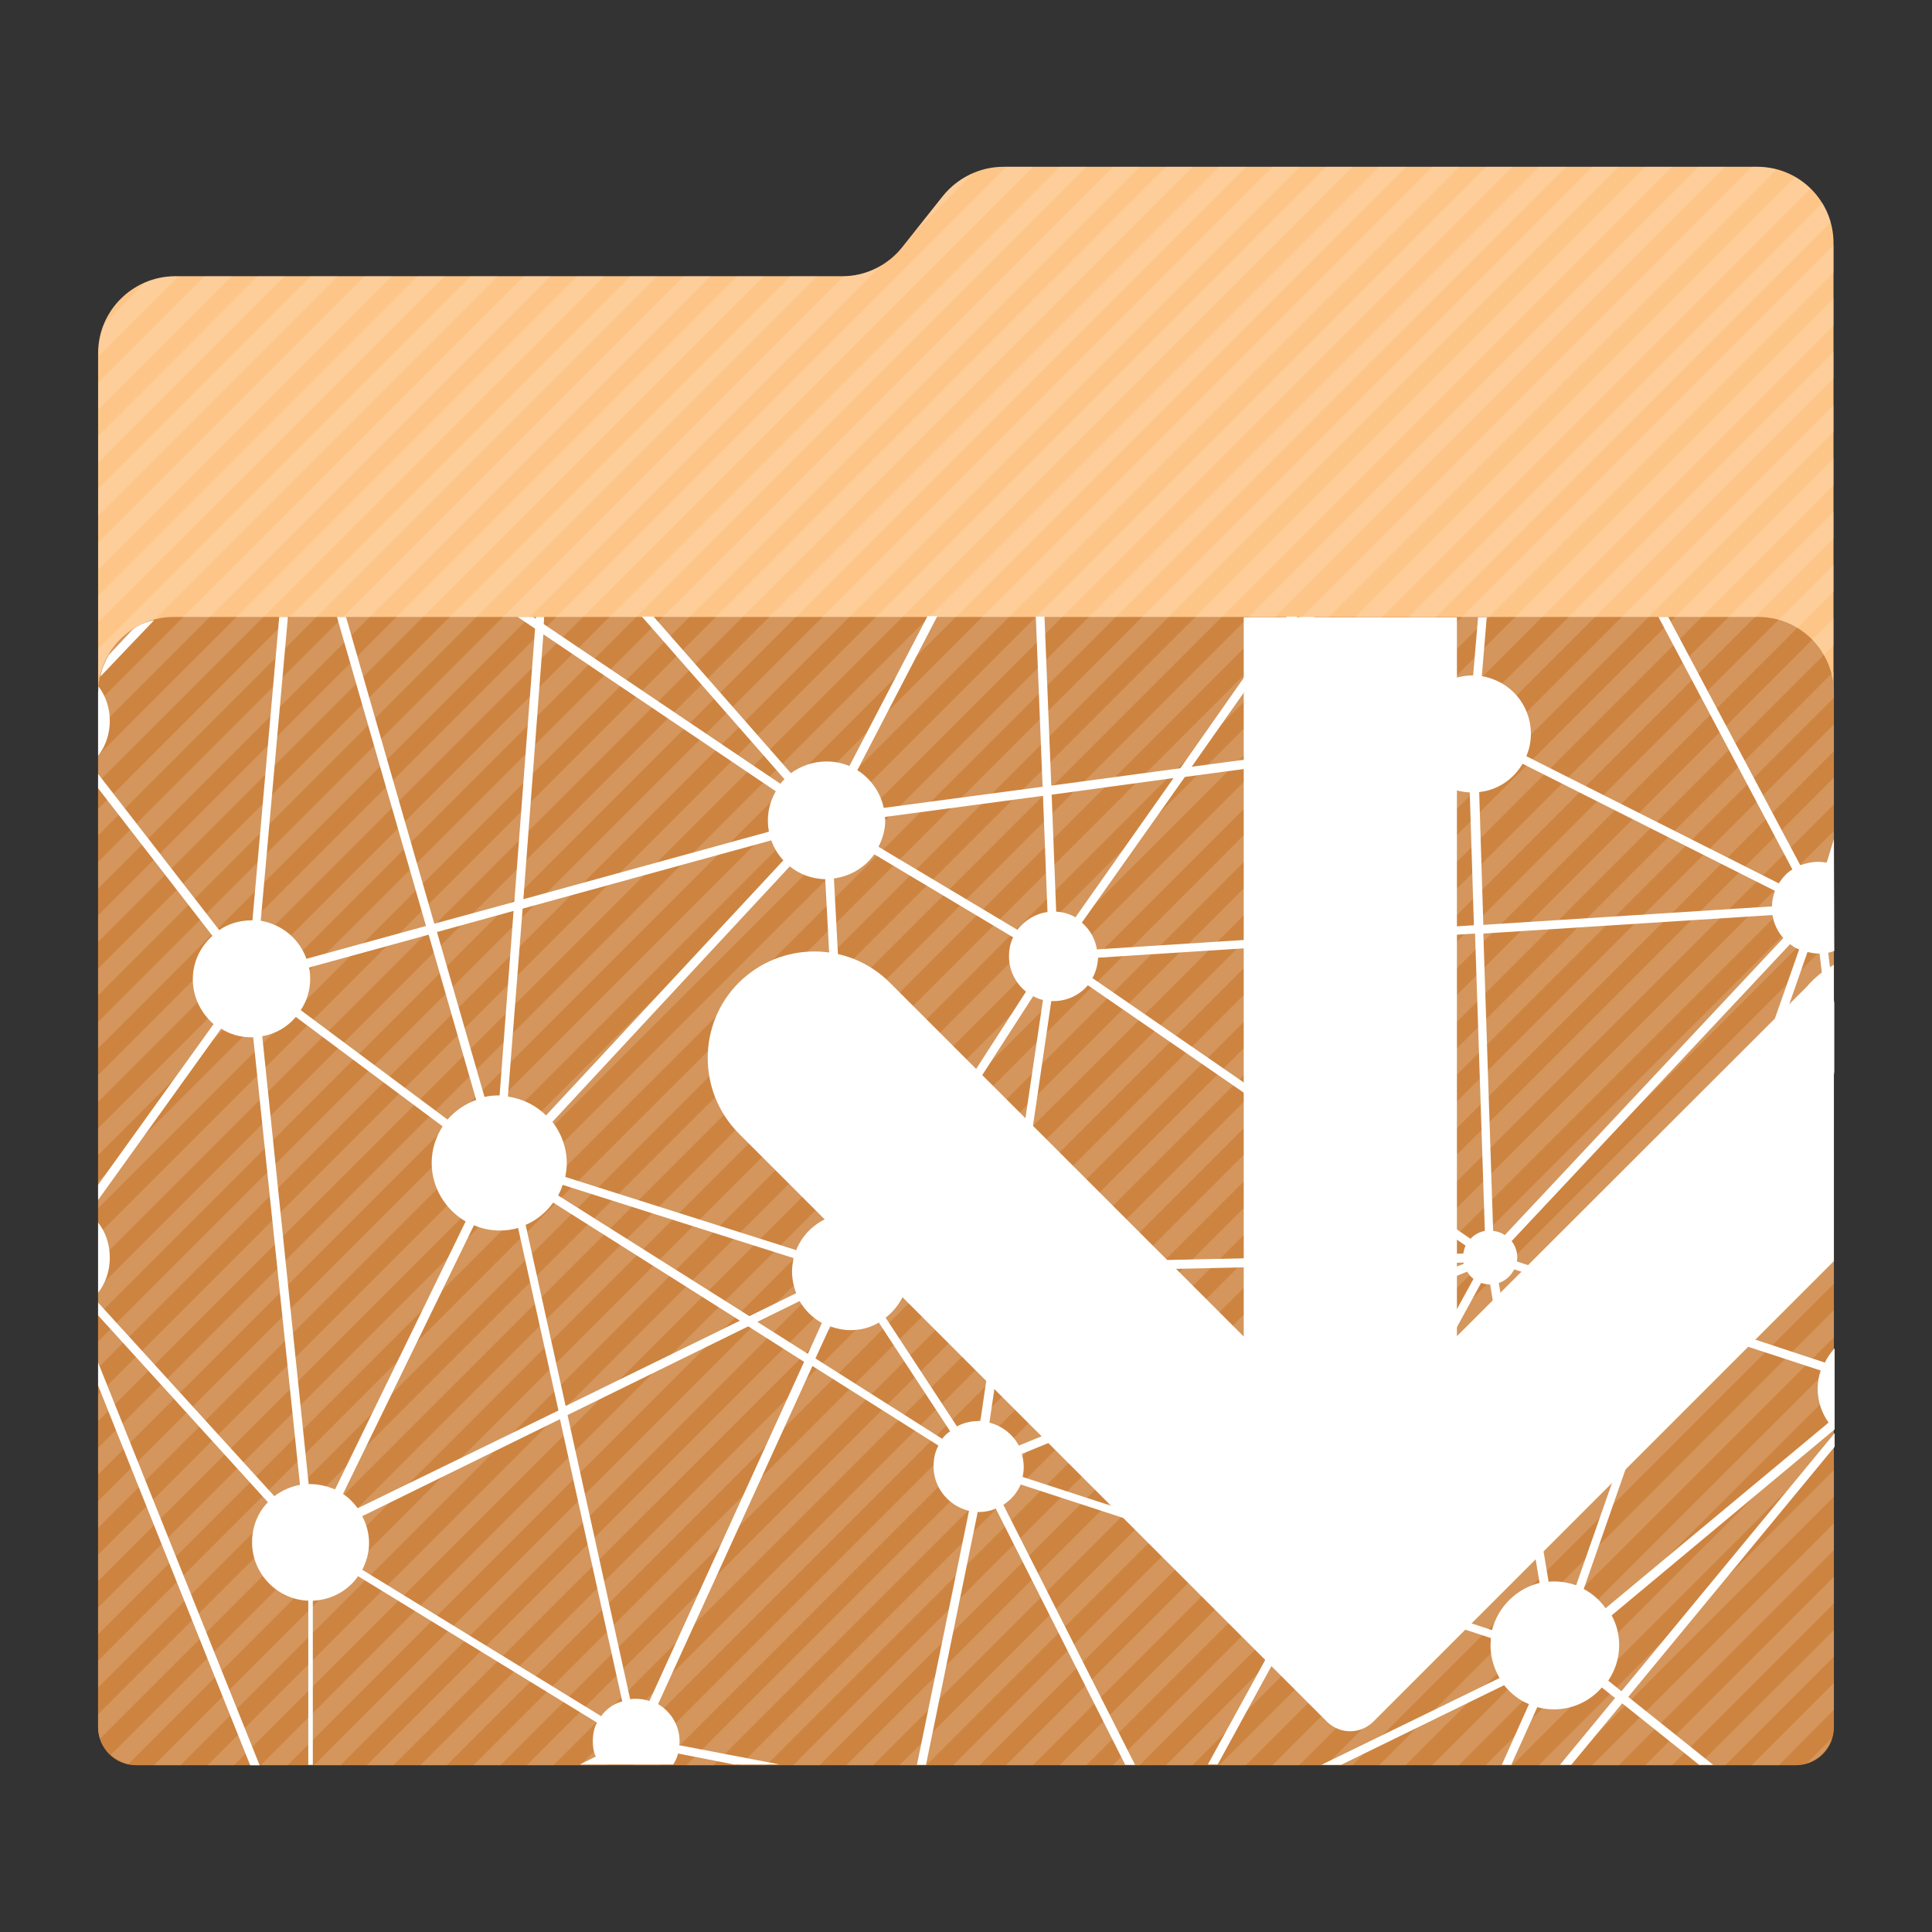 <?xml version="1.0" encoding="utf-8"?>
<!-- Generator: Adobe Illustrator 18.0.0, SVG Export Plug-In . SVG Version: 6.00 Build 0)  -->
<!DOCTYPE svg PUBLIC "-//W3C//DTD SVG 1.1//EN" "http://www.w3.org/Graphics/SVG/1.1/DTD/svg11.dtd">
<svg version="1.1"
	 id="Layer_1" xmlns:dc="http://purl.org/dc/elements/1.1/" xmlns:cc="http://creativecommons.org/ns#" xmlns:svg="http://www.w3.org/2000/svg" xmlns:rdf="http://www.w3.org/1999/02/22-rdf-syntax-ns#"
	 xmlns="http://www.w3.org/2000/svg" xmlns:xlink="http://www.w3.org/1999/xlink" x="0px" y="0px" viewBox="0 0 512 512"
	 enable-background="new 0 0 512 512" xml:space="preserve">
<rect x="0" y="0" width="512" height="512" fill="#333333" stroke="none"/>
<g>
	<path id="path3" fill="#fdc688" d="M465.7,44.2H265.9c-6.2,0-12.1,2.9-16,7.7l-10.8,13.6c-3.8,4.8-9.7,7.7-15.8,7.7h-177
		C35.1,73.3,26,82.4,26,93.6v363.8c0,5.7,4.6,10.3,10.3,10.3h439.3c5.7,0,10.3-4.6,10.3-10.3V73.3v-8.7
		C486,53.3,476.9,44.2,465.7,44.2z"/>
	<path id="path11" fill="#cd8440" d="M476,467.8H36c-5.5,0-10-4.5-10-10V183.5c0-11,9-20,20-20h420c11,0,20,9,20,20v274.3
		C486,463.3,481.5,467.8,476,467.8z"/>
	<g opacity="0.15">
		<path fill="#FFFFFF" d="M46.3,73.2c-2.8,0.1-5.5,0.6-7.9,1.7L27.7,85.7c-1,2.4-1.6,5.2-1.6,8v0.7l21.1-21.1L46.3,73.2L46.3,73.2z"
			/>
		<polygon fill="#FFFFFF" points="54.2,73.2 26,101.4 26,108.5 61.3,73.2 		"/>
		<polygon fill="#FFFFFF" points="68.3,73.2 26,115.6 26,122.6 75.4,73.2 		"/>
		<polygon fill="#FFFFFF" points="82.4,73.2 26,129.6 26,136.7 89.5,73.2 		"/>
		<polygon fill="#FFFFFF" points="96.6,73.2 26,143.8 26,150.9 103.7,73.2 		"/>
		<polygon fill="#FFFFFF" points="110.7,73.2 26,157.9 26,164.9 117.8,73.2 		"/>
		<polygon fill="#FFFFFF" points="124.8,73.2 26,172 26,179.1 131.9,73.2 		"/>
		<polygon fill="#FFFFFF" points="138.9,73.2 26,186.1 26,193.1 145.9,73.2 		"/>
		<polygon fill="#FFFFFF" points="153,73.2 26,200.2 26,207.3 160.1,73.2 		"/>
		<polygon fill="#FFFFFF" points="167.1,73.2 26,214.4 26,221.4 174.2,73.2 		"/>
		<polygon fill="#FFFFFF" points="181.2,73.2 26,228.4 26,235.5 188.3,73.2 		"/>
		<polygon fill="#FFFFFF" points="195.4,73.2 26,242.6 26,249.6 202.4,73.2 		"/>
		<polygon fill="#FFFFFF" points="209.5,73.2 26,256.7 26,263.8 216.6,73.2 		"/>
		<path fill="#FFFFFF" d="M249.9,52l-7.8,9.8l15.9-16C254.9,47.2,252.1,49.2,249.9,52z"/>
		<path fill="#FFFFFF" d="M223.6,73.2L26,270.8v7L233.4,70.5C230.4,72.2,227.1,73.2,223.6,73.2z"/>
		<polygon fill="#FFFFFF" points="266.7,44.2 26,284.9 26,292 273.8,44.2 		"/>
		<polygon fill="#FFFFFF" points="280.8,44.2 26,299 26,306.1 287.9,44.2 		"/>
		<polygon fill="#FFFFFF" points="295,44.2 26,313.1 26,320.2 302,44.2 		"/>
		<polygon fill="#FFFFFF" points="309,44.2 26,327.2 26,334.3 316.1,44.2 		"/>
		<polygon fill="#FFFFFF" points="323.1,44.2 26,341.4 26,348.5 330.2,44.2 		"/>
		<polygon fill="#FFFFFF" points="337.3,44.2 26,355.5 26,362.5 344.4,44.2 		"/>
		<polygon fill="#FFFFFF" points="351.4,44.2 26,369.6 26,376.6 358.5,44.2 		"/>
		<polygon fill="#FFFFFF" points="365.5,44.2 26,383.7 26,390.8 372.6,44.2 		"/>
		<polygon fill="#FFFFFF" points="379.6,44.2 26,397.8 26,404.9 386.7,44.2 		"/>
		<polygon fill="#FFFFFF" points="393.8,44.2 26,412 26,419 400.8,44.2 		"/>
		<polygon fill="#FFFFFF" points="407.9,44.2 26,426 26,433.1 415,44.2 		"/>
		<polygon fill="#FFFFFF" points="422,44.2 26,440.1 26,447.2 429,44.2 		"/>
		<path fill="#FFFFFF" d="M436.1,44.2L26,454.3v3.1c0,1.1,0.2,2.3,0.5,3.4L443.1,44.2H436.1z"/>
		<path fill="#FFFFFF" d="M450.2,44.2L29.4,465c1.3,1.2,2.9,2,4.6,2.5L457.2,44.2H450.2z"/>
		<path fill="#FFFFFF" d="M465.8,44.2h-1.5L40.8,467.8h7l423-422.9C469.1,44.5,467.5,44.2,465.8,44.2z"/>
		<path fill="#FFFFFF" d="M475.8,46.9L55,467.8h7L479.8,50C478.6,48.8,477.2,47.8,475.8,46.9z"/>
		<path fill="#FFFFFF" d="M483,53.8l-413.9,414h7.1l409-409C484.6,57,483.9,55.3,483,53.8z"/>
		<polygon fill="#FFFFFF" points="486,64.9 83.2,467.8 90.2,467.8 486,72.1 		"/>
		<polygon fill="#FFFFFF" points="486,79.1 97.2,467.8 104.3,467.8 486,86.2 		"/>
		<polygon fill="#FFFFFF" points="486,93.2 111.4,467.8 118.4,467.8 486,100.2 		"/>
		<polygon fill="#FFFFFF" points="486,107.3 125.5,467.8 132.6,467.8 486,114.4 		"/>
		<polygon fill="#FFFFFF" points="486,121.4 139.6,467.8 146.7,467.8 486,128.5 		"/>
		<polygon fill="#FFFFFF" points="486,135.6 153.8,467.8 160.8,467.8 486,142.6 		"/>
		<polygon fill="#FFFFFF" points="486,149.6 167.9,467.8 174.9,467.8 486,156.7 		"/>
		<polygon fill="#FFFFFF" points="486,163.8 181.9,467.8 189.1,467.8 486,170.9 		"/>
		<polygon fill="#FFFFFF" points="486,177.9 196.1,467.8 203.1,467.8 486,184.9 		"/>
		<polygon fill="#FFFFFF" points="486,192 210.2,467.8 217.2,467.8 486,199.1 		"/>
		<polygon fill="#FFFFFF" points="486,206.1 224.3,467.8 231.4,467.8 486,213.2 		"/>
		<polygon fill="#FFFFFF" points="486,220.2 238.4,467.8 245.5,467.8 486,227.3 		"/>
		<polygon fill="#FFFFFF" points="486,234.4 252.6,467.8 259.6,467.8 486,241.4 		"/>
		<polygon fill="#FFFFFF" points="486,248.4 266.6,467.8 273.7,467.8 486,255.5 		"/>
		<polygon fill="#FFFFFF" points="486,262.5 280.8,467.8 287.9,467.8 486,269.6 		"/>
		<polygon fill="#FFFFFF" points="486,276.7 294.9,467.8 302,467.8 486,283.8 		"/>
		<polygon fill="#FFFFFF" points="486,290.8 309,467.8 316,467.8 486,297.9 		"/>
		<polygon fill="#FFFFFF" points="486,304.9 323.1,467.8 330.2,467.8 486,312 		"/>
		<polygon fill="#FFFFFF" points="486,319 337.2,467.8 344.3,467.8 486,326.1 		"/>
		<polygon fill="#FFFFFF" points="486,333.1 351.4,467.8 358.4,467.8 486,340.2 		"/>
		<polygon fill="#FFFFFF" points="486,347.2 365.5,467.8 372.5,467.8 486,354.4 		"/>
		<polygon fill="#FFFFFF" points="486,361.4 379.5,467.8 386.6,467.8 486,368.5 		"/>
		<polygon fill="#FFFFFF" points="486,375.5 393.7,467.8 400.8,467.8 486,382.5 		"/>
		<polygon fill="#FFFFFF" points="486,389.6 407.8,467.8 414.9,467.8 486,396.6 		"/>
		<polygon fill="#FFFFFF" points="486,403.7 421.9,467.8 429,467.8 486,410.8 		"/>
		<polygon fill="#FFFFFF" points="486,417.9 436,467.8 443.1,467.8 486,424.9 		"/>
		<polygon fill="#FFFFFF" points="486,432 450.1,467.8 457.2,467.8 486,439 		"/>
		<polygon fill="#FFFFFF" points="486,446 464.2,467.8 471.4,467.8 486,453.1 		"/>
		<path fill="#FFFFFF" d="M485.4,460.7l-6.5,6.5C482,466.2,484.4,463.8,485.4,460.7z"/>
	</g>
</g>
<g>
	<polygon fill="#FFFFFF" points="26,367.2 66.3,467.8 68.8,467.8 26,361.1 	"/>
	<path fill="#FFFFFF" d="M26,324v18.6c2-2.6,3.1-5.8,3.1-9.3C29.1,329.8,28,326.5,26,324z"/>
	<path fill="#FFFFFF" d="M35.2,166.8l-6.4,6.8c-1,1.8-1.8,3.6-2.2,5.7l14.2-14.9C38.7,164.8,36.8,165.6,35.2,166.8z"/>
	<path fill="#FFFFFF" d="M486,222.4l-1.9,6.2c-0.8-0.1-1.5-0.2-2.4-0.2c-1.6,0-3.2,0.4-4.6,0.9l-35-65.8h-2.6l35.5,66.9
		c-1.5,0.9-2.6,2.2-3.6,3.7l-66.9-33.7c0.8-1.9,1.2-3.9,1.2-5.9c0-7.8-5.6-14.1-13-15.3l1.3-15.6h-2.3l-1.3,15.4c0,0-0.1,0-0.1,0
		c-4.9,0-9.1,2.2-12,5.7l-30.1-21.2h-4l32.8,23c-1.4,2.4-2.2,5.1-2.2,7.9c0,0.3,0,0.6,0,0.9l-59,7.9l28-39.8H341l-28.2,40.2
		l-34.2,4.6l-1.8-44.8h-2.3l1.8,45.1l-42.1,5.6c-0.9-4.2-3.5-7.8-7-10l21.2-40.8h-2.6l-20.7,39.7c-1.9-0.8-3.9-1.2-6.1-1.2
		c-3.5,0-6.8,1.2-9.4,3.1l-36.4-41.5h-3.1l37.8,43.1c-0.4,0.4-0.8,0.8-1.1,1.2l-62.7-42.3l0.1-1.9H142L142,164l-0.7-0.5h-4.1
		l4.6,3.1l-5.5,72.4l-21.2,5.8l-23.4-81.3h-2.4l23.6,81.9l-31.7,8.7c-1.8-5.2-6.4-9.1-12.1-10.1l7.2-80.5H74l-7.1,80.4
		c-0.1,0-0.2,0-0.2,0c-3.2,0-6.2,0.9-8.6,2.6L26,205.1v3.8l30.3,39.1c-3.2,2.9-5.2,6.9-5.2,11.5c0,4.8,2.2,9,5.5,11.9L26,314v4
		l32.6-45.4c2.3,1.5,5.1,2.3,8.1,2.3c0.2,0,0.3,0,0.4,0l12.4,118.6c-2.6,0.5-4.8,1.5-6.8,3L26,345.2v3.4l45,49.5
		c-2.7,2.8-4.2,6.5-4.2,10.6c0,8.4,6.7,15.2,14.9,15.5v43.5h1.2v-43.5c4.9-0.2,9.3-2.6,12-6.5l63.3,38.8c-0.8,1.5-1.1,3.2-1.1,5
		c0,1.4,0.2,2.8,0.8,4l-4.2,2.1h5.2h0.1l0,0h19.4c0.6-0.9,1-1.8,1.3-2.9l14.8,2.9h12.1l-26.6-5.1c0.1-0.4,0.1-0.6,0.1-1
		c0-4.2-2.3-7.9-5.7-9.9l40.9-89.6l33.4,21.1c-0.9,1.6-1.3,3.5-1.3,5.5c0,5.8,4.1,10.5,9.4,11.8l-13.8,67.3h2.4l13.7-67
		c0.1,0,0.2,0,0.4,0c1.5,0,3-0.3,4.4-0.9l34.3,67.9h2.6l-34.9-68.9c2-1.3,3.6-3.1,4.6-5.4l76.6,25l-27,49.2h2.6l26.5-48.5l45.9,15
		c0,0.6-0.1,1.2-0.1,1.9c0,3.2,0.9,6.1,2.4,8.7l-47.2,23h5.2l43.2-21.1c1.8,2.2,4,4,6.6,5l-7.2,16.1h2.5l6.9-15.3
		c1.4,0.4,2.9,0.6,4.4,0.6c5,0,9.6-2.2,12.7-5.8l3.5,2.8l-14.6,17.7h3l13.5-16.3l20.4,16.3h3.7l-22.5-18l54.7-66.3v-3.6l-56.5,68.4
		l-3.5-2.8c1.8-2.7,2.9-5.9,2.9-9.4c0-2.9-0.7-5.5-2-7.9l59.1-49.3v-21.5c-1,1.1-1.9,2.4-2.6,3.8l-38.2-12.6l33.6-96.2
		c1,0.2,1.9,0.4,2.9,0.4c0.1,0,0.2,0,0.3,0l3.9,32.2v-19l-1.6-13.4c0.5-0.1,1.1-0.3,1.6-0.5L486,222.4L486,222.4L486,222.4z
		 M472.6,248.6l-73.8,78.7c-0.9-0.6-2-1-3.1-1.1l-2.6-78.8l76.6-4.9C470.1,244.8,471.1,246.9,472.6,248.6z M403.5,202.4l66.9,33.7
		c-0.5,1.2-0.8,2.6-0.8,4.1l-76.5,4.9l-1.1-35.2C396.9,209.4,401.1,206.5,403.5,202.4z M393.5,326.2c-1.5,0.3-2.8,1-3.8,2.1
		l-100.2-69.1c0.9-1.6,1.4-3.4,1.5-5.4l99.9-6.4L393.5,326.2z M314,205.9l61-8.2c1.5,6.9,7.4,12,14.5,12.3l1.1,35.2l-99.9,6.4
		c-0.5-2.9-1.9-5.3-4-7.1L314,205.9z M311,206.2l-26,36.9c-1.5-0.9-3.3-1.4-5.1-1.5l-1.2-31L311,206.2z M278.6,265.3
		c0.2,0,0.4,0,0.6,0c3.6,0,6.9-1.6,9.1-4.2l100.1,69c-0.3,0.6-0.5,1.4-0.6,2.1l-119.4,2.6L278.6,265.3z M266,335l-25.2,0.5
		c-0.4-4.5-2.8-8.4-6.1-10.9l39.1-60.6c0.8,0.4,1.6,0.8,2.6,1L266,335z M234.6,217.4c0-0.3-0.1-0.6-0.1-0.9l41.9-5.6l1.2,30.8
		c-3.2,0.4-6,2.2-8,4.7l-36.8-22C233.9,222.3,234.6,219.9,234.6,217.4z M231.7,226.4l36.8,22c-0.8,1.6-1.1,3.2-1.1,5.1
		c0,3.8,1.8,7.1,4.5,9.3l-39.1,60.6c-2.1-1.1-4.5-1.8-7.1-1.9l-4.7-88.7C225.4,232.2,229.2,229.9,231.7,226.4z M209.3,229.6
		c2.6,2.1,5.8,3.3,9.4,3.4l4.7,88.7c-5.6,0.7-10.4,4.5-12.4,9.6l-61.2-19.4c0.2-1.1,0.4-2.4,0.4-3.6c0-4.1-1.4-7.9-3.8-11
		L209.3,229.6z M147.9,316.8c0.5-0.9,0.9-1.8,1.2-2.8l61.2,19.4c-0.2,1.1-0.4,2.4-0.4,3.5c0,2,0.4,4,1.1,5.8l-12.4,6.1L147.9,316.8z
		 M196.1,350l-46.2,22.6l-10.6-48c2.9-1.2,5.4-3.3,7.3-5.9L196.1,350z M144,168.1l61.6,41.6c-1.3,2.2-2.1,4.9-2.1,7.7
		c0,1.1,0.1,2.1,0.3,3l-65.1,17.9L144,168.1z M138.5,240.8l65.9-18.1c0.7,2,1.8,3.8,3.2,5.3l-62.9,67.6c-2.6-2.6-6.1-4.4-10.1-5
		L138.5,240.8z M136.1,241.4l-3.7,48.9c-0.1,0-0.1,0-0.2,0c-1.3,0-2.6,0.1-3.8,0.4L115.8,247L136.1,241.4z M82.2,259.4
		c0-1-0.1-2-0.3-3l31.7-8.7l12.6,43.8c-2.9,1-5.6,2.9-7.6,5.2l-38.9-29C81.3,265.3,82.2,262.5,82.2,259.4z M82.2,393.3
		c-0.2,0-0.3,0-0.4,0L69.5,274.6c3.6-0.6,6.7-2.5,8.9-5.1l38.9,29c-1.8,2.8-2.9,6.1-2.9,9.7c0,6.6,3.7,12.4,9,15.5l-34.6,71
		C86.8,393.9,84.6,393.3,82.2,393.3z M94.8,399.7c-1.1-1.5-2.4-2.8-3.9-3.8l34.7-71.2c2.1,0.9,4.4,1.4,6.8,1.4
		c1.7,0,3.4-0.2,4.9-0.7l10.7,48.4L94.8,399.7z M159.3,454.8L96,416c1.1-2.1,1.8-4.5,1.8-7.1c0-2.6-0.7-5-1.8-7.1l52.4-25.7
		l16.5,74.8C162.6,451.5,160.7,452.9,159.3,454.8z M172.1,450.8c-1.1-0.4-2.4-0.6-3.7-0.6c-0.4,0-0.9,0-1.4,0.1L150.4,375l47.9-23.5
		l14.8,9.4L172.1,450.8z M214.1,358.8l-13.4-8.5l11.2-5.5c1.4,2.4,3.4,4.4,5.9,5.8L214.1,358.8z M249.7,381.3L216.1,360l3.9-8.5
		c1.7,0.6,3.5,1,5.4,1c2.8,0,5.3-0.7,7.5-2l18.9,28.8C250.9,379.9,250.3,380.5,249.7,381.3z M259.2,376.6c-2,0-3.9,0.5-5.6,1.4
		l-18.9-28.8c3.5-2.7,5.8-6.8,6.1-11.5l24.8-0.5l-5.8,39.4C259.6,376.6,259.5,376.6,259.2,376.6z M270,383.1c-1.6-3-4.4-5.2-7.8-6.1
		l5.9-39.8l119.8-2.6c0,0.1,0,0.2,0,0.3L270,383.1z M348,416.5l-77-25.1c0.2-0.9,0.3-1.8,0.3-2.6c0-1.2-0.2-2.4-0.5-3.5L388.8,337
		c0.5,0.8,1,1.4,1.7,1.9L348,416.5z M395.4,432l-45.1-14.8l42.2-77.2c0.8,0.2,1.5,0.4,2.4,0.4c0,0,0,0,0,0l13.1,79.1
		C401.9,421,397,425.8,395.4,432z M411.9,419.1c-0.5,0-1,0-1.5,0.1L397.2,340c1.8-0.6,3.2-1.9,4.1-3.6l41,13.5l-24.6,70.2
		C415.9,419.5,413.9,419.1,411.9,419.1z M482.5,363.2c-0.5,1.5-0.8,3.1-0.8,4.8c0,3.4,1.1,6.5,2.9,9l-59.1,49.2
		c-1.5-2.1-3.5-3.9-5.8-5.1l24.6-70.4L482.5,363.2z M443,347.8l-41-13.5c0-0.4,0.1-0.7,0.1-1c0-1.6-0.5-3.1-1.5-4.4l73.8-78.7
		c0.7,0.6,1.5,1.1,2.4,1.4L443,347.8z"/>
	<path fill="#FFFFFF" d="M26.1,181.9c0,0.6-0.1,1.1-0.1,1.6v16.8c2-2.6,3.1-5.8,3.1-9.3C29.1,187.6,28,184.4,26.1,181.9z"/>
</g>
<g id="g20">
	<path id="path22" fill="#FFFFFF" d="M486.1,255.6c-2.3,1.3-4.4,2.8-6.3,4.8c-0.3,0.3-0.6,0.6-0.9,1l-92.8,92.7V163.6h-56.5v190.6
		l-93.7-93.7l-0.1-0.1c-11-11-28.9-11-40,0c-11,11-11,28.9,0,40l0,0l122.1,122.1l0,0l11.7,11.7l0,0l0,0l21.9,21.9l0.3,0.3
		c1.6,1.5,3.7,2.4,6,2.4s4.4-0.9,6-2.4l0.3-0.3l21.9-21.9l0,0l0,0l100-100v-78.5L486.1,255.6L486.1,255.6z"/>
</g>
</svg>
